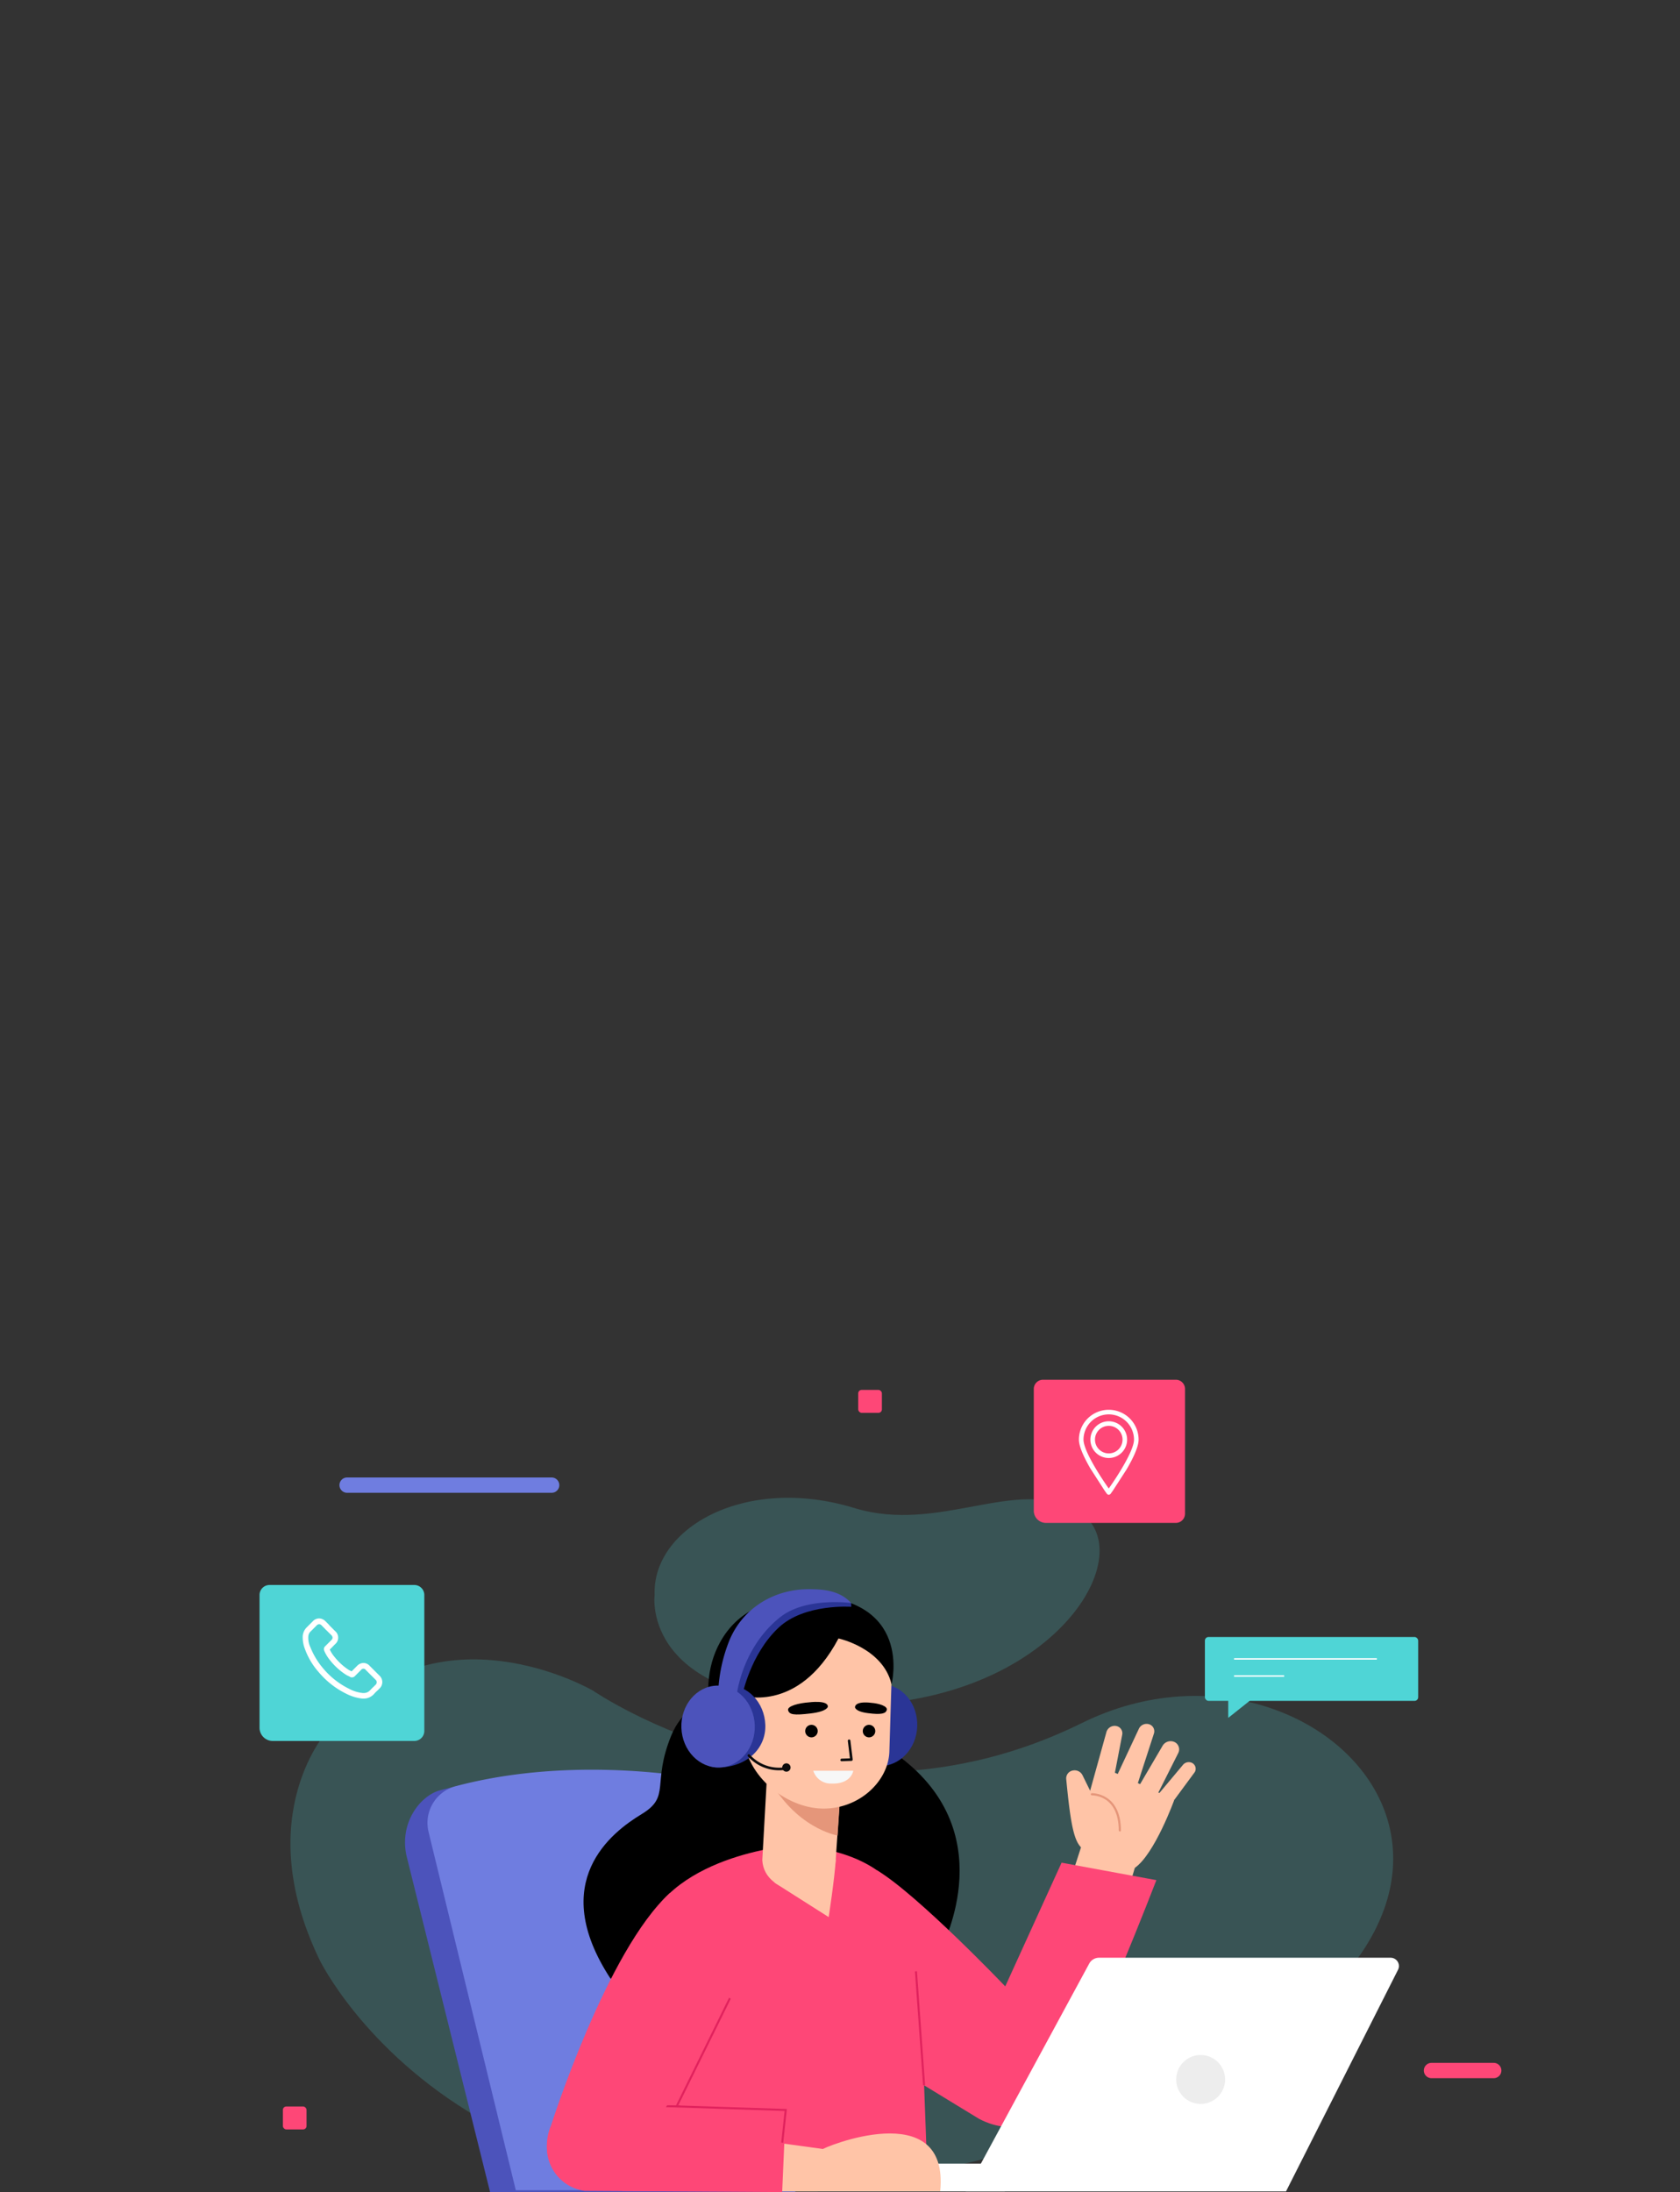 <svg data-name="Group 849" height="1081.391" id="Group_849" viewBox="0 0 829 1081.391" width="829"
     xmlns="http://www.w3.org/2000/svg">
  <rect x="0" y="0" width="829" height="1081.391" fill="#333333" stroke="none"/>
  <rect data-name="Rectangle 152" fill="rgba(255,255,255,0)" height="1080" id="Rectangle_152" width="829"/>
  <g data-name="Group 633" id="Group_633" transform="translate(-177.963 561.318)">
    <g data-name="Group 606" id="Group_606" transform="translate(259.753 119.337)">
      <g data-name="Group 581" id="Group_581" opacity="0.204" transform="translate(61.538 58.234)">
        <path
          d="M310.834,349.892s86.278,178.92,368.3,86.519S814,170.4,687.119,233.113s-241.239-15.9-241.239-15.9S368.7,171.981,315.321,236.206C315.321,236.206,276.178,278.066,310.834,349.892Z"
          data-name="Path 1070" fill="#4FD5D6" id="Path_1070" transform="translate(-296.515 -122.032)"/>
        <path
          d="M403.912,202.084s-7.551,54.725,95.294,54.292,147.08-77.1,112.869-96.139c-29.966-16.674-67.737,11.738-109.583-1.063C448.752,142.732,402.621,168.923,403.912,202.084Z"
          data-name="Path 1071" fill="#4FD5D6" id="Path_1071" transform="translate(-224.216 -154.125)"/>
      </g>
      <g data-name="Group 584" id="Group_584" transform="translate(0 5.008)">
        <g data-name="Group 582" id="Group_582" transform="translate(57.792)">
          <path
            d="M415.665,155.688H314.734a3.776,3.776,0,0,1-3.776-3.776h0a3.776,3.776,0,0,1,3.776-3.775h100.93a3.776,3.776,0,0,1,3.776,3.775h0A3.776,3.776,0,0,1,415.665,155.688Z"
            data-name="Path 1072" fill="#6f7de0" id="Path_1072" transform="translate(-283.034 -104.935)"/>
          <path
            d="M665.1,328.2H634.391a3.776,3.776,0,0,1-3.776-3.775h0a3.776,3.776,0,0,1,3.776-3.776H665.1a3.776,3.776,0,0,1,3.776,3.776h0A3.776,3.776,0,0,1,665.1,328.2Z"
            data-name="Path 1073" fill="#fe4777" id="Path_1073" transform="translate(-67.597 11.335)"/>
          <rect data-name="Rectangle 133" fill="#fe4777" height="11.316" id="Rectangle_133" rx="1.701"
                transform="translate(283.91)" width="11.682"/>
          <rect data-name="Rectangle 134" fill="#fe4777" height="11.316" id="Rectangle_134" rx="1.701"
                transform="translate(0 353.501)" width="11.682"/>
        </g>
      </g>
      <g data-name="Group 605" id="Group_605" transform="translate(46.279)">
        <g data-name="Group 587" id="Group_587" transform="translate(466.495 126.899)">
          <g data-name="Group 586" id="Group_586">
            <rect data-name="Rectangle 135" fill="#4FD5D6" height="31.511" id="Rectangle_135" rx="1.792"
                  width="105.243"/>
            <g data-name="Group 585" id="Group_585" transform="translate(14.394 10.809)">
              <line data-name="Line 102" fill="none" id="Line_102" stroke="#fff" stroke-miterlimit="10"
                    stroke-width="0.702" x2="70.455"/>
              <line data-name="Line 103" fill="none" id="Line_103" stroke="#fff" stroke-miterlimit="10"
                    stroke-width="0.702" transform="translate(0 8.45)" x2="24.713"/>
            </g>
          </g>
          <path d="M572.952,211.918v11.822l14.868-11.822Z" data-name="Path 1076" fill="#4FD5D6" id="Path_1076"
                transform="translate(-561.441 -183.839)"/>
        </g>
        <g data-name="Group 594" id="Group_594" transform="translate(0 101.241)">
          <g data-name="Group 592" id="Group_592">
            <g data-name="Group 591" id="Group_591">
              <g data-name="Group 590" id="Group_590">
                <g data-name="Group 589" id="Group_589">
                  <g data-name="Group 588" id="Group_588">
                    <path
                      d="M4.947,0H76.362a4.947,4.947,0,0,1,4.947,4.947V72a4.947,4.947,0,0,1-4.947,4.947H6.525A6.525,6.525,0,0,1,0,70.418V4.947A4.947,4.947,0,0,1,4.947,0Z"
                      data-name="Rectangle 136" fill="#4FD5D6" id="Rectangle_136"/>
                  </g>
                </g>
              </g>
            </g>
          </g>
          <g data-name="Group 593" id="Group_593" transform="translate(21.277 16.495)">
            <path
              d="M338.056,217.938l-4.826-4.826a4.229,4.229,0,0,0-3.1-1.466,4.47,4.47,0,0,0-3.1,1.379l-2.757,2.759-.517-.259a8.111,8.111,0,0,1-.862-.43,29.766,29.766,0,0,1-7.153-6.55,15.592,15.592,0,0,1-2.24-3.534c.688-.6,1.292-1.292,1.895-1.895.259-.259.517-.517.775-.777a4.2,4.2,0,0,0,0-6.376l-2.412-2.414a7.693,7.693,0,0,1-.775-.862l-1.639-1.637a4.464,4.464,0,0,0-3.1-1.378,4.269,4.269,0,0,0-3.1,1.378l-3.017,3.016a6.935,6.935,0,0,0-1.982,4.223,15.7,15.7,0,0,0,1.12,6.549,35.272,35.272,0,0,0,6.723,11.291A41.89,41.89,0,0,0,321.768,226.9a22.911,22.911,0,0,0,7.755,2.327h.6a6.843,6.843,0,0,0,5.171-2.241l.085-.085a13.042,13.042,0,0,1,1.552-1.552l1.12-1.12A4.323,4.323,0,0,0,338.056,217.938Zm-1.982,4.481-1.034,1.035c-.6.516-1.12,1.12-1.724,1.723a4.094,4.094,0,0,1-3.1,1.294h-.43a18.162,18.162,0,0,1-6.723-2.069,39.252,39.252,0,0,1-12.841-10.082,37.41,37.41,0,0,1-6.291-10.429,10.673,10.673,0,0,1-1.034-5.343,3.646,3.646,0,0,1,1.207-2.5l2.929-2.929a1.807,1.807,0,0,1,1.207-.6,1.648,1.648,0,0,1,1.207.6L311,194.669a8.014,8.014,0,0,0,.86.86l2.414,2.414a2.024,2.024,0,0,1,.6,1.207,1.808,1.808,0,0,1-.6,1.205c-.259.259-.517.517-.775.777-.777.775-1.466,1.465-2.156,2.154l-.085.085a1.887,1.887,0,0,0-.517,2.154v.087a19.918,19.918,0,0,0,2.844,4.654,31.968,31.968,0,0,0,7.843,7.153,7.182,7.182,0,0,0,1.12.6,7.934,7.934,0,0,1,.862.432l.085.085a1.979,1.979,0,0,0,2.414-.43l3.017-3.016a1.421,1.421,0,0,1,2.327,0l4.826,4.826A1.633,1.633,0,0,1,336.074,222.419Z"
              data-name="Path 1077" fill="#fff" id="Path_1077" transform="translate(-300.11 -189.671)"/>
          </g>
        </g>
        <g data-name="Group 604" id="Group_604" transform="translate(382.058)">
          <g data-name="Group 601" id="Group_601">
            <g data-name="Group 600" id="Group_600">
              <g data-name="Group 599" id="Group_599">
                <g data-name="Group 598" id="Group_598">
                  <g data-name="Group 597" id="Group_597">
                    <g data-name="Group 596" id="Group_596">
                      <g data-name="Group 595" id="Group_595">
                        <path
                          d="M4.54,0H70.086a4.54,4.54,0,0,1,4.54,4.54V66.079a4.54,4.54,0,0,1-4.54,4.54H5.989A5.989,5.989,0,0,1,0,64.631V4.54A4.54,4.54,0,0,1,4.54,0Z"
                          data-name="Rectangle 137" fill="#fe4777" id="Rectangle_137"/>
                      </g>
                    </g>
                  </g>
                </g>
              </g>
            </g>
          </g>
          <g data-name="Group 603" id="Group_603" transform="translate(22.266 14.813)">
            <path
              d="M550.441,140.632a9.061,9.061,0,1,0-9.061,9.061A9.062,9.062,0,0,0,550.441,140.632Zm-15.858,0a6.8,6.8,0,1,1,6.8,6.795A6.8,6.8,0,0,1,534.584,140.632Z"
              data-name="Path 1078" fill="#fff" id="Path_1078" transform="translate(-526.656 -125.906)"/>
            <g data-name="Group 602" id="Group_602">
              <path
                d="M542.746,169.632a1.129,1.129,0,0,0,1.828,0c.092-.126.524-.716,1.178-1.647l6.686-10.342c3.107-5.3,5.948-11.127,5.948-14.731a14.725,14.725,0,1,0-29.45,0c0,3.5,2.68,9.1,5.68,14.272l6.957,10.805C542.226,168.919,542.656,169.506,542.746,169.632Zm.914-39.179a12.458,12.458,0,0,1,12.459,12.459c0,5.419-8.281,18.221-12.459,24.112-4.177-5.891-12.459-18.693-12.459-24.112A12.46,12.46,0,0,1,543.66,130.453Z"
                data-name="Path 1079" fill="#fff" id="Path_1079" transform="translate(-528.936 -128.186)"/>
            </g>
          </g>
        </g>
      </g>
    </g>
    <g data-name="Group 632" id="Group_632" transform="translate(279.166 220.655)">
      <g data-name="Group 630" id="Group_630" transform="translate(98.66 2)">
        <g data-name="Group 607" id="Group_607" transform="translate(0 89.057)">
          <path
            d="M522.9,440.612c-.608-1.821-31.4-144.473-40.733-187.693a18.674,18.674,0,0,0-15.313-14.53c-22.446-3.591-71.329-8.716-119.305,4.026-9.831,2.611-20.757,16.581-16.194,33.672l40.9,164.526Z"
            data-name="Path 1080" fill="#4c53bb" id="Path_1080" transform="translate(-330.288 -232.251)"/>
          <path
            d="M526.383,440.522c-.608-1.823-31.67-145.59-41-188.81a18.674,18.674,0,0,0-15.313-14.53c-22.446-3.591-71.328-8.715-119.305,4.026a18.749,18.749,0,0,0-13.321,22.567l43.046,176.747Z"
            data-name="Path 1081" fill="#6f7de0" id="Path_1081" transform="translate(-325.829 -233.064)"/>
        </g>
        <path
          d="M467.359,207.13s-31.435,2.641-41.183,26.589,0,29.9-14.62,38.741-46.746,33.153-15.332,81.154l163.923-15.829c-.624-.685,30.62-57.414-23.978-95.61Z"
          data-name="Path 1082" id="Path_1082" transform="translate(-294.821 -161.486)"/>
        <g data-name="Group 614" id="Group_614" transform="translate(106.993 66.432)">
          <g data-name="Group 612" id="Group_612" transform="translate(125.895)">
            <g data-name="Group 611" id="Group_611" transform="translate(92.907)">
              <path d="M535.073,251.513l-10.161,31.41,28.118,6.919,9.077-30.439Z" data-name="Path 1083" fill="#ffc4a7"
                    id="Path_1083" transform="translate(-524.912 -198.005)"/>
              <g data-name="Group 610" id="Group_610" transform="translate(0.478)">
                <g data-name="Group 609" id="Group_609">
                  <g data-name="Group 608" id="Group_608">
                    <path
                      d="M530.054,272.911s20.047,13.34,25.677,9.455c9.84-6.791,19.513-33.566,19.513-33.566s-38.024-17.593-37.7-16.991S530.054,272.911,530.054,272.911Z"
                      data-name="Path 1084" fill="#ffc4a7" id="Path_1084" transform="translate(-521.925 -211.296)"/>
                    <path
                      d="M533.327,271.918c-4.13-3.058-5.9-11.08-8.107-34.1a3.949,3.949,0,0,1,3.318-4.515h0a4.351,4.351,0,0,1,4.694,2.335l8.584,17.476Z"
                      data-name="Path 1085" fill="#ffc4a7" id="Path_1085" transform="translate(-525.198 -210.303)"/>
                    <path
                      d="M531.552,256.269l9.177-33.009a4.227,4.227,0,0,1,5.119-2.986h0a3.64,3.64,0,0,1,2.687,4.245l-4.754,24.729Z"
                      data-name="Path 1086" fill="#ffc4a7" id="Path_1086" transform="translate(-520.915 -219.151)"/>
                    <path
                      d="M540.089,245.287l10.889-23.255a4.21,4.21,0,0,1,5.383-2.18h0a3.627,3.627,0,0,1,2.076,4.466l-8.8,27.147Z"
                      data-name="Path 1087" fill="#ffc4a7" id="Path_1087" transform="translate(-515.162 -219.548)"/>
                    <path
                      d="M545.652,249.621l13.285-22.66a4.611,4.611,0,0,1,6.036-1.823h0a4.016,4.016,0,0,1,1.681,5.442L555.811,252.1Z"
                      data-name="Path 1088" fill="#ffc4a7" id="Path_1088" transform="translate(-511.412 -216.111)"/>
                    <path
                      d="M560.642,249.45l10.129-13.737a3.262,3.262,0,0,0-1.271-4.461h0a3.724,3.724,0,0,0-4.632.989l-13.147,15.69Z"
                      data-name="Path 1089" fill="#ffc4a7" id="Path_1089" transform="translate(-507.322 -211.947)"/>
                  </g>
                </g>
                <path d="M532.754,240.3s13.738-.435,13.813,17.836" data-name="Path 1090" fill="none" id="Path_1090"
                      stroke="#e5967a" stroke-linecap="round" stroke-linejoin="round" stroke-width="1.064"
                      transform="translate(-520.105 -205.564)"/>
              </g>
            </g>
            <path
              d="M469.411,264.208c19.984,11.91,63.291,57.276,63.291,57.276l27.8-61.023,46.776,8.611s-30.963,80.365-46.389,105.733c-8.033,13.213-23.337,21.338-41.131,12.009l-49.857-30.4-.492-92.2"
              data-name="Path 1091" fill="#fe4777" id="Path_1091" transform="translate(-469.411 -191.974)"/>
          </g>
          <g data-name="Group 613" id="Group_613" transform="translate(0 60.053)">
            <path
              d="M477.824,255.423s-62.958,4.7-74.12,46.409-9.4,123.952-9.4,123.952H545.281l-4.7-126.3S537.255,257.773,477.824,255.423Z"
              data-name="Path 1092" fill="#fe4777" id="Path_1092" transform="translate(-394.203 -255.423)"/>
            <line data-name="Line 104" fill="none" id="Line_104" stroke="#e0225d" stroke-miterlimit="10"
                  stroke-width="1" transform="translate(145.123 62.026)" x1="4.016" y1="56.233"/>
          </g>
        </g>
        <g data-name="Group 615" id="Group_615" transform="translate(182.064 181.815)">
          <path
            d="M495.6,403.747l60.891-112.4a5.49,5.49,0,0,1,4.828-2.876h143.9a4.09,4.09,0,0,1,3.651,5.936L653.592,403.747Z"
            data-name="Path 1093" fill="#fff" id="Path_1093" transform="translate(-400.938 -288.476)"/>
          <rect data-name="Rectangle 138" fill="#fff" height="13.71" id="Rectangle_138" transform="translate(0 101.561)"
                width="113.883"/>
          <path d="M581.738,329.2a12.062,12.062,0,1,1-12.061-12.061A12.062,12.062,0,0,1,581.738,329.2Z"
                data-name="Path 1094" fill="#ededed" id="Path_1094" transform="translate(-359.141 -269.159)"/>
        </g>
        <g data-name="Group 624" id="Group_624" transform="translate(135.664)">
          <g data-name="Group 616" id="Group_616" transform="translate(75.656 46.644)">
            <path
              d="M456.539,227.3c-.39,11.152,8.454,20.513,22.6,21.007,10,.35,13.238-8.587,13.628-19.739s-7.4-20.478-17.4-20.827S456.931,216.145,456.539,227.3Z"
              data-name="Path 1096" fill="#4040eb" id="Path_1096" transform="translate(-456.527 -207.727)"/>
            <path
              d="M459.641,227.4c-.39,11.152,7.4,20.476,17.406,20.826s18.429-8.407,18.819-19.559-7.4-20.476-17.406-20.826S460.031,216.253,459.641,227.4Z"
              data-name="Path 1097" fill="#2a3596" id="Path_1097" transform="translate(-454.437 -207.654)"/>
          </g>
          <g data-name="Group 620" id="Group_620" transform="translate(13.944 3.06)">
            <path
              d="M467.8,191.645c1.8-3.154-.514-9.056-.514-9.056-17.776,0-33.114,5.691-41.951,21.932-13,23.889-3.559,60.829,27.028,72.068,29.35,10.785,13.718-81.932,13.718-81.932Z"
              data-name="Path 1098" id="Path_1098" transform="translate(-419.661 -181.086)"/>
            <path
              d="M473.82,249.162l-1.965,28.784c-.668,10.852-7.715,16.242-18.4,15.5h0c-9.118-.633-17.356-5.932-17.856-15.054l2.585-46.362Z"
              data-name="Path 1099" fill="#ffc4a7" id="Path_1099" transform="translate(-408.916 -147.765)"/>
            <path d="M471.725,264.332s-21.122-3.475-34.608-29.5l35.967,9.033Z" data-name="Path 1100" fill="#e5967a"
                  id="Path_1100" transform="translate(-407.896 -145.877)"/>
            <path
              d="M468.369,284.374c18.248.691,33.16-13.077,33.705-27.982l1.076-35.177a34.658,34.658,0,0,0-32.239-35.836h0c-14.031-.976-39.5,19.86-40.341,31.931l-.556,28.3C429.583,267.5,450.5,283.7,468.369,284.374Z"
              data-name="Path 1101" fill="#ffc4a7" id="Path_1101" transform="translate(-412.687 -179.228)"/>
            <g data-name="Group 617" id="Group_617" transform="translate(47.548 1.505)">
              <path d="M448.065,182.63c.09-.012.167-.028.258-.04Z" data-name="Path 1102" fill="#f7de9e" id="Path_1102"
                    transform="translate(-448.065 -182.59)"/>
            </g>
            <g data-name="Group 618" id="Group_618" transform="translate(0.244 49.135)">
              <path d="M419.841,224.264a14.213,14.213,0,1,0,15.164-13.186A14.208,14.208,0,0,0,419.841,224.264Z"
                    data-name="Path 1103" fill="#ffc4a7" id="Path_1103" transform="translate(-419.806 -211.043)"/>
              <path d="M434.8,226.038s.715-10.273-9.227-9.341" data-name="Path 1104" fill="none" id="Path_1104"
                    stroke="#20181f" stroke-linecap="round" stroke-linejoin="round" stroke-width="1.277"
                    transform="translate(-415.922 -207.273)"/>
            </g>
            <g data-name="Group 619" id="Group_619" transform="translate(39.389 52.532)">
              <path d="M462.678,224.53l1.126,9.287-4.811.177" data-name="Path 1105" fill="none" id="Path_1105"
                    stroke="#0c0b0c" stroke-linecap="round" stroke-linejoin="round" stroke-width="1.277"
                    transform="translate(-432.541 -205.351)"/>
              <path
                d="M453.4,213.313s9.582-1.3,9.433,2.143c0,0-.174,2.332-8.524,3.321s-10.474.583-11.077-1.56S448.926,213.616,453.4,213.313Z"
                data-name="Path 1106" id="Path_1106" transform="translate(-443.191 -213.073)"/>
              <path
                d="M470.941,213.433s-7.595-1.138-8.017,2.062c0,0-.228,2.169,6.413,3.03s8.746.2,9.264-1.53C479.189,215.03,474.535,213.683,470.941,213.433Z"
                data-name="Path 1107" id="Path_1107" transform="translate(-429.892 -212.962)"/>
              <path d="M448.256,222.817a3.081,3.081,0,1,0,3.18-2.976A3.08,3.08,0,0,0,448.256,222.817Z"
                    data-name="Path 1108" id="Path_1108" transform="translate(-439.778 -208.513)"/>
              <path d="M465.227,222.817a3.08,3.08,0,1,0,3.179-2.976A3.078,3.078,0,0,0,465.227,222.817Z"
                    data-name="Path 1109" id="Path_1109" transform="translate(-428.341 -208.513)"/>
              <path d="M450.637,233.376h19.719s-.914,6.8-11.249,6.3A8.989,8.989,0,0,1,450.637,233.376Z"
                    data-name="Path 1110" fill="#f7f7f7" id="Path_1110" transform="translate(-438.172 -199.389)"/>
            </g>
            <path
              d="M429.283,230.86S457.956,241,478.124,202.934c0,0,21.939,4.684,26.179,22.6,0,0,11.435-43.794-44.138-43.846L428.3,200.975Z"
              data-name="Path 1111" id="Path_1111" transform="translate(-413.84 -181.691)"/>
            <path d="M439.15,270.914l26.815,17.034s2.911-18.688,3.5-28.452Z" data-name="Path 1112" fill="#ffc4a7"
                  id="Path_1112" transform="translate(-406.526 -129.253)"/>
          </g>
          <g data-name="Group 623" id="Group_623">
            <path
              d="M485.426,185.437l.065,1.868s-22.969-1.7-35.717,10.149c-14.21,13.206-18.109,33.771-18.109,33.771l-4.948-.467,6.22-32.6,11.6-8.418,17.252-6.5,11.525-1.515Z"
              data-name="Path 1113" fill="#2a3596" id="Path_1113" transform="translate(-400.962 -178.61)"/>
            <g data-name="Group 621" id="Group_621" transform="translate(0 46.934)">
              <path
                d="M451.086,227.735c.39,11.152-8.453,20.513-22.6,21.008-10,.35-13.238-8.589-13.628-19.741s7.4-20.476,17.4-20.826S450.695,216.583,451.086,227.735Z"
                data-name="Path 1114" fill="#2a3596" id="Path_1114" transform="translate(-408.961 -207.721)"/>
              <ellipse cx="18.123" cy="20.205" data-name="Ellipse 69" fill="#4c53bb" id="Ellipse_69" rx="18.123"
                       ry="20.205" transform="matrix(0.999, -0.035, 0.035, 0.999, 0, 1.273)"/>
            </g>
            <path
              d="M422.622,229.93a77.23,77.23,0,0,1,5.487-24.795c6.577-15.852,21.9-25.247,39.069-25.272q1.966-.005,4.126.092c4.952.228,10.149,1.306,14.132,4.257a17.583,17.583,0,0,1,2.75,2.477s-22.058-3.045-34.71,6.763C439.219,204.5,432.9,221.672,431.507,233.6Z"
              data-name="Path 1115" fill="#4c53bb" id="Path_1115" transform="translate(-403.721 -179.863)"/>
            <g data-name="Group 622" id="Group_622" transform="translate(34.001 82.048)">
              <path d="M431.643,228.877a20.078,20.078,0,0,0,17.814,6.445" data-name="Path 1116" fill="none"
                    id="Path_1116" stroke="#0c0b0c" stroke-linecap="round" stroke-linejoin="round" stroke-width="1.277"
                    transform="translate(-431.643 -228.877)"/>
              <path d="M445.59,233.239a2.055,2.055,0,1,1-2.056-2.054A2.056,2.056,0,0,1,445.59,233.239Z"
                    data-name="Path 1117" fill="#0c0b0c" id="Path_1117" transform="translate(-425.013 -227.321)"/>
            </g>
          </g>
        </g>
        <g data-name="Group 629" id="Group_629" transform="translate(69.989 149.863)">
          <g data-name="Group 628" id="Group_628" transform="translate(0 51.916)">
            <g data-name="Group 626" id="Group_626" transform="translate(110.364 66.719)">
              <g data-name="Group 625" id="Group_625" transform="translate(0 4.104)">
                <path d="M467.192,346.726l-29.165-4.015.814,24.473,22.566-.01Z" data-name="Path 1118" fill="#ffc4a7"
                      id="Path_1118" transform="translate(-438.027 -342.711)"/>
              </g>
              <path d="M455.775,348.048c-.9-.373,62.7-27.132,57.973,20.744H449.914Z" data-name="Path 1119"
                    fill="#ffc4a7" id="Path_1119" transform="translate(-430.016 -340.259)"/>
            </g>
            <g data-name="Group 627" id="Group_627">
              <path
                d="M396.265,331.721l93.705,2.821-1.761,40.5-97.425-.6a21.537,21.537,0,0,1-17.168-29.253h0A21.537,21.537,0,0,1,396.265,331.721Z"
                data-name="Path 1120" fill="#fe4777" id="Path_1120" transform="translate(-372.098 -279.403)"/>
              <path d="M462.458,371.671l1.731-16.131-53.835-1.771L436.647,300.4" data-name="Path 1121" fill="none"
                    id="Path_1121" stroke="#e0225d" stroke-miterlimit="10" stroke-width="1"
                    transform="translate(-346.315 -300.402)"/>
              <line data-name="Line 105" fill="none" id="Line_105" stroke="#e0225d" stroke-miterlimit="10"
                    stroke-width="1" transform="translate(37.242 53.021)" x1="28.47" y1="0.345"/>
            </g>
          </g>
          <path
            d="M469.042,297.767S445.183,357.8,410.959,406.188c-3.837,5.422-14.508,8.119-21.146,7.833h0c-14.98-.646-21.328-16.783-15.668-29.915,0,0,27.535-86.537,58.689-114.7C433.62,268.69,469.042,297.767,469.042,297.767Z"
            data-name="Path 1122" fill="#fe4777" id="Path_1122" transform="translate(-372.098 -269.388)"/>
        </g>
      </g>
    </g>
  </g>
</svg>
